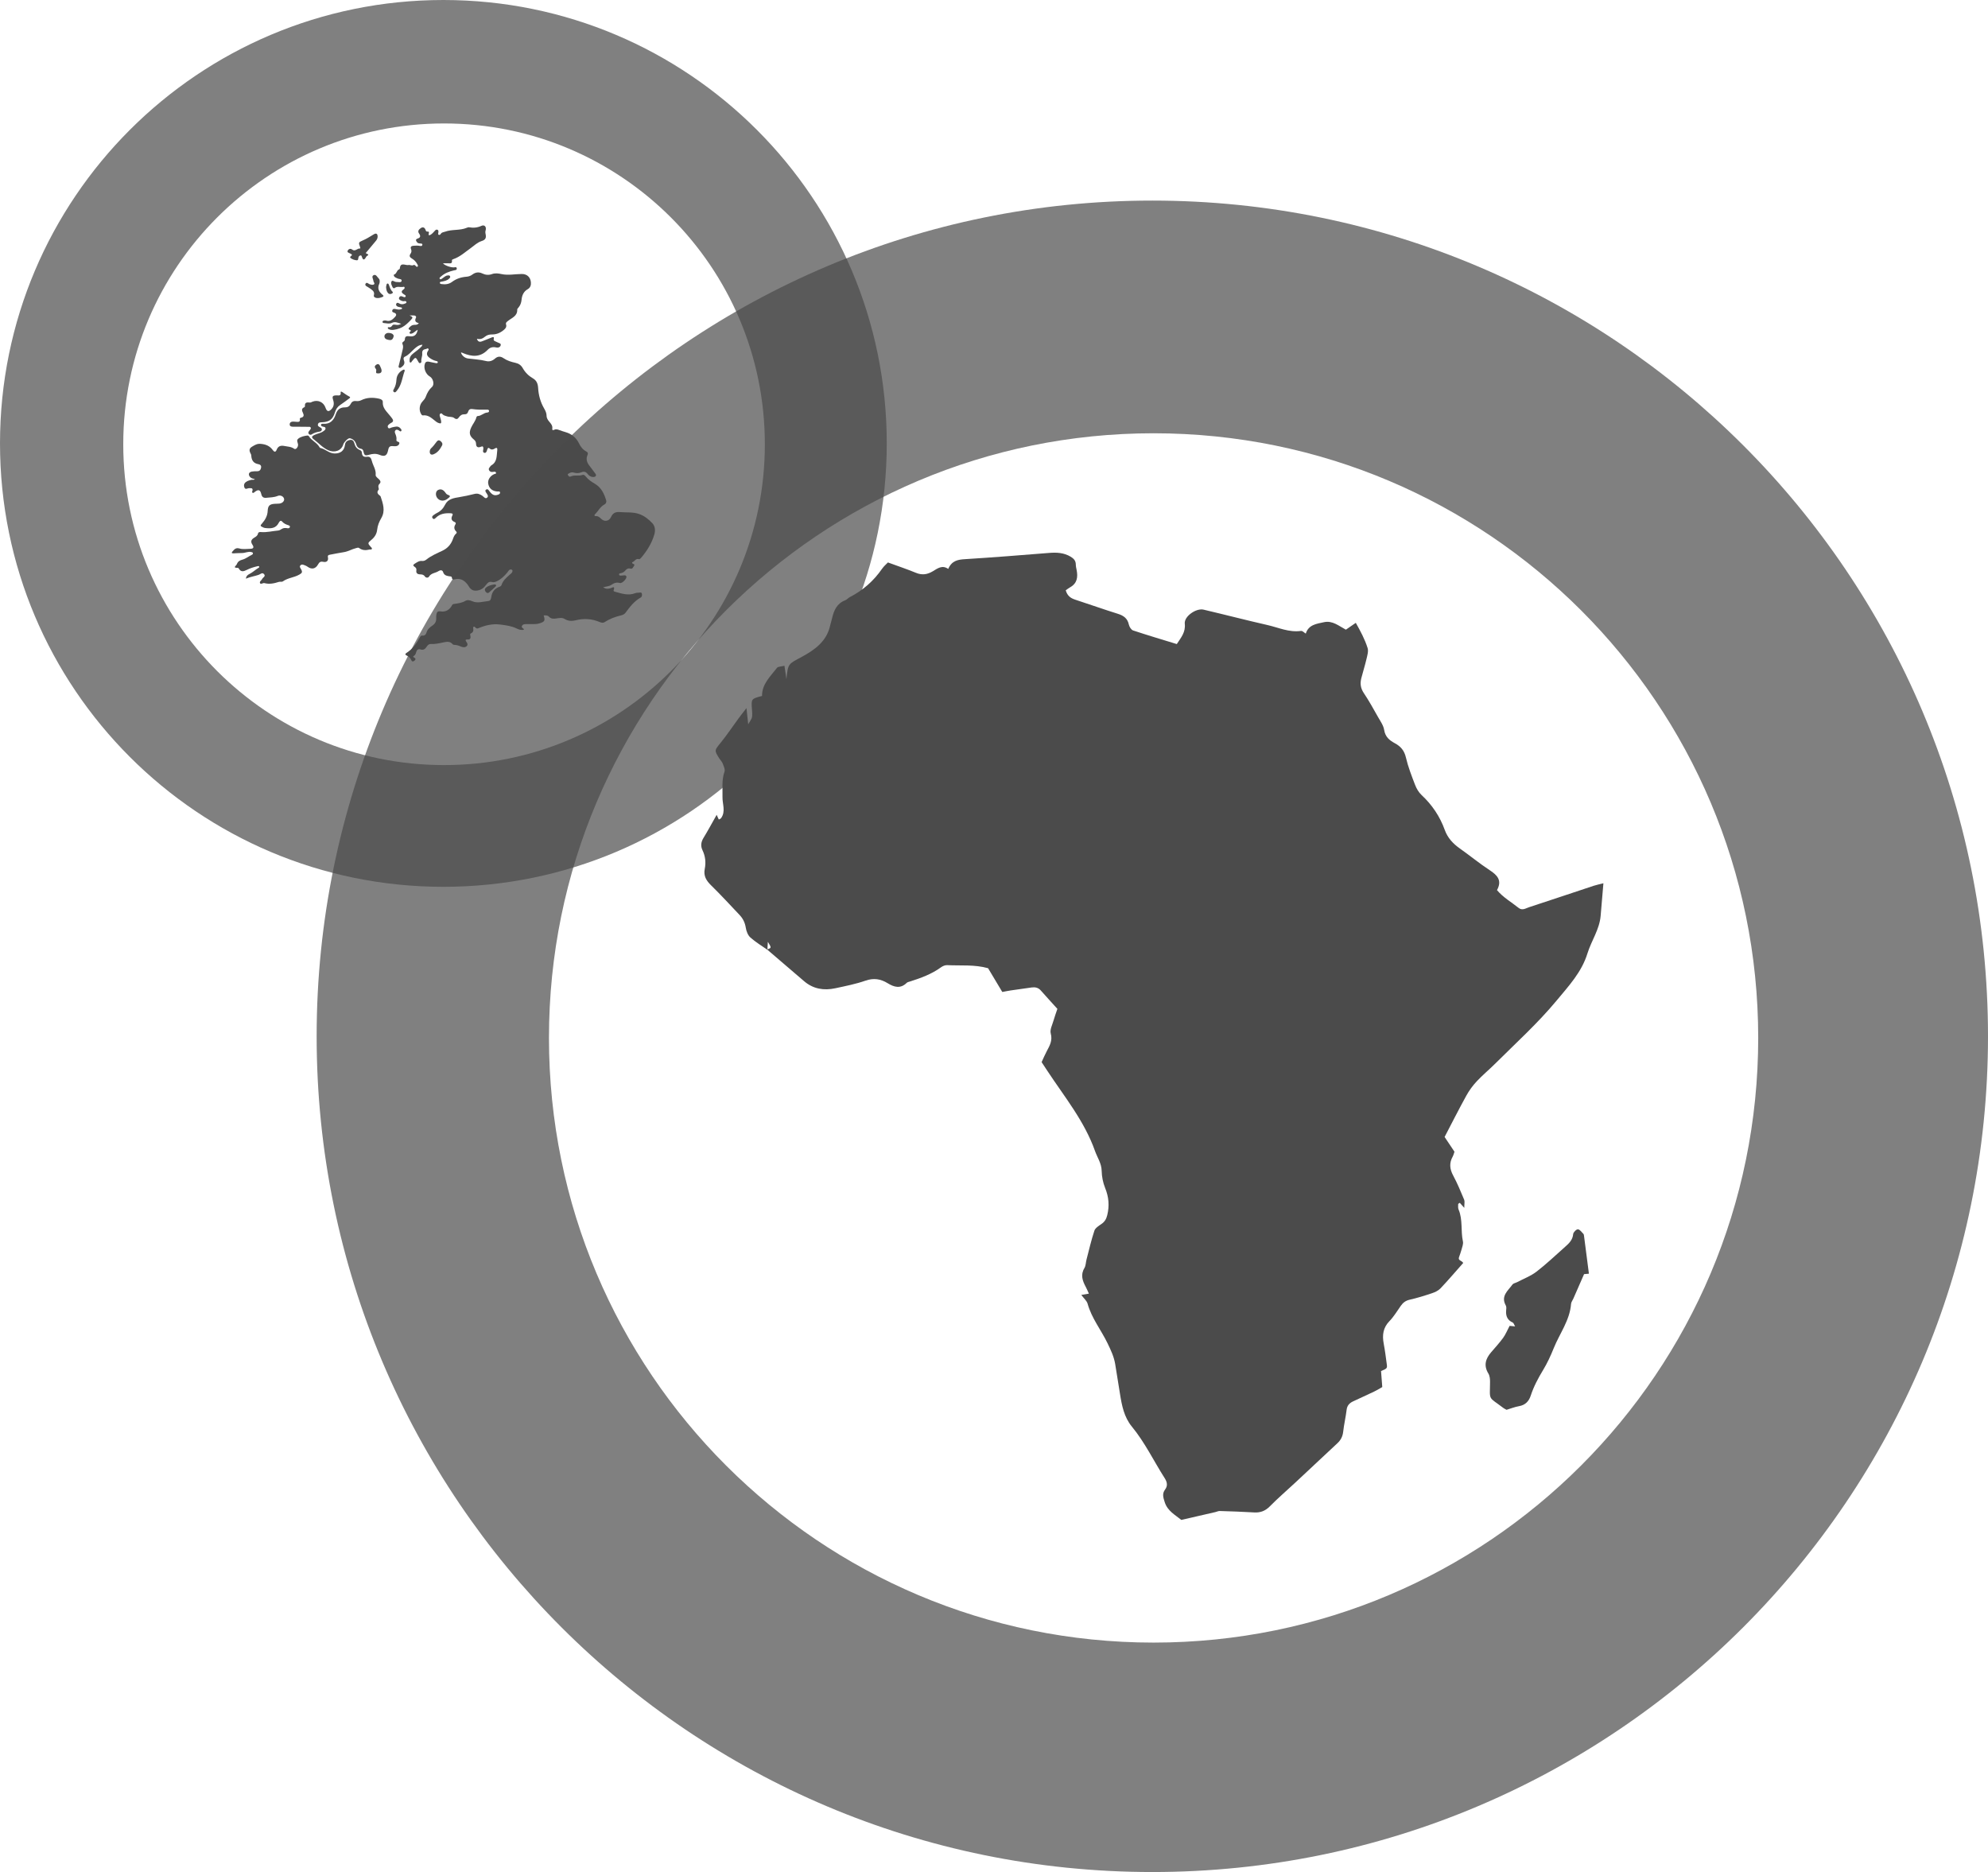<?xml version="1.0" encoding="utf-8"?>
<!-- Generator: Adobe Illustrator 17.1.0, SVG Export Plug-In . SVG Version: 6.00 Build 0)  -->
<!DOCTYPE svg PUBLIC "-//W3C//DTD SVG 1.1//EN" "http://www.w3.org/Graphics/SVG/1.1/DTD/svg11.dtd">
<svg version="1.1" id="Layer_1" xmlns="http://www.w3.org/2000/svg" xmlns:xlink="http://www.w3.org/1999/xlink" x="0px" y="0px"
	 viewBox="0 0 611.153 575.47" enable-background="new 0 0 611.153 575.47" xml:space="preserve">
<g>
	<path opacity="0.7" fill="#4B4B4B" d="M136.305,0C61.026,0,0,61.026,0,136.305s61.026,136.305,136.305,136.305
		S272.61,211.585,272.61,136.305S211.585,0,136.305,0z M136.511,235.19c-54.466,0-98.619-44.153-98.619-98.619
		s44.153-98.619,98.619-98.619s98.619,44.153,98.619,98.619S190.977,235.19,136.511,235.19z"/>
	<g>
		<path fill="#4B4B4B" d="M129.879,105.968c-1.123,0.055-1.828,0.677-2.518,1.29c-0.929,0.826-1.688,1.843-2.871,2.378
			c-0.553,0.25-0.465,0.759-0.286,1.233c0.336,0.894-0.095,1.493-0.772,1.99c-0.216,0.159-0.456,0.347-0.735,0.159
			c-0.289-0.196-0.15-0.458-0.083-0.726c0.409-1.625,0.817-3.251,1.186-4.885c0.118-0.52,0.198-1.075-0.047-1.592
			c-0.164-0.347-0.056-0.579,0.235-0.773c0.263-0.176,0.474-0.397,0.478-0.733c0.011-0.993,0.639-1.042,1.392-0.942
			c1.495,0.198,2.23-0.361,2.564-2.004c-0.703,0.344-1.151,1.003-1.882,1.185c-0.199,0.049-0.417,0.11-0.569-0.065
			c-0.177-0.202-0.038-0.374,0.122-0.515c0.21-0.184,0.356-0.391-0.01-0.525c-0.911-0.333-0.293-0.699-0.011-1
			c0.384-0.409,0.886-0.599,1.46-0.589c0.445,0.007,0.88-0.035,1.233-0.539c-1.021-0.178-1.373-0.676-0.89-1.654
			c0.174-0.353-0.133-0.65-0.533-0.68c-0.427-0.032-0.858-0.007-1.424-0.007c1.07,0.5,1.098,0.642,0.334,1.433
			c-0.774,0.802-1.555,1.584-2.548,2.144c-0.895,0.505-2.58,0.987-3.548,0.846c-0.259-0.038-0.514-0.149-0.749-0.268
			c-0.098-0.05-0.195-0.206-0.199-0.318c-0.008-0.227,0.195-0.264,0.361-0.231c0.48,0.097,0.766-0.15,1.007-0.511
			c0.228-0.342,0.549-0.293,0.903-0.25c1.031,0.125,1.033,0.109,1.855-0.291c-1.006-0.251-1.796-0.803-2.843-0.282
			c-0.759,0.378-1.663,0.132-2.502,0.053c-0.195-0.018-0.412-0.113-0.407-0.366c0.005-0.247,0.223-0.341,0.414-0.376
			c0.225-0.042,0.482-0.071,0.693-0.005c1.261,0.395,2.044-0.386,2.784-1.162c0.437-0.459,0.48-0.984-0.277-1.255
			c-0.355-0.127-0.767-0.237-0.596-0.75c0.173-0.517,0.624-0.457,1.023-0.374c0.566,0.118,1.121,0.263,1.69,0.028
			c0.155-0.064,0.353-0.119,0.28-0.331c-0.033-0.096-0.19-0.178-0.307-0.21c-0.355-0.097-0.747-0.107-1.07-0.263
			c-0.342-0.165-0.615-0.497-0.371-0.911c0.24-0.408,0.6-0.202,0.888-0.04c0.586,0.33,1.166,0.291,1.75,0.033
			c0.203-0.09,0.512-0.142,0.455-0.454c-0.052-0.283-0.333-0.346-0.564-0.296c-0.509,0.109-0.924-0.077-1.342-0.317
			c-0.342-0.197-0.506-0.457-0.309-0.833c0.182-0.348,0.476-0.461,0.852-0.319c0.095,0.036,0.188,0.077,0.283,0.111
			c0.282,0.102,0.64,0.299,0.816-0.037c0.192-0.368-0.236-0.521-0.466-0.663c-0.763-0.473-1.057-0.94-0.136-1.555
			c0.193-0.129,0.376-0.358,0.302-0.602c-0.099-0.329-0.394-0.16-0.608-0.137c-0.812,0.089-1.668-0.291-2.441,0.312
			c-0.286,0.224-0.573-0.042-0.703-0.358c-0.217-0.526-0.562-1.069-0.277-1.638c0.205-0.41,0.577-0.157,0.886-0.021
			c0.183,0.08,0.387,0.171,0.578,0.164c0.584-0.021,1.505,0.28,1.648-0.305c0.169-0.694-0.818-0.544-1.282-0.792
			c-0.325-0.174-0.698-0.255-0.944-0.562c-0.161-0.201-0.284-0.557-0.077-0.62c0.813-0.245,0.756-1.256,1.466-1.56
			c0.116-0.05,0.283-0.167,0.289-0.262c0.139-2.153,1.756-0.899,2.691-1.114c0.458-0.105,1.002,0.338,1.545,0
			c0.172-0.107,0.38,0.037,0.547,0.173c0.193,0.159,0.357,0.542,0.648,0.323c0.324-0.245,0.029-0.567-0.101-0.813
			c-0.389-0.733-0.967-1.301-1.681-1.717c-0.606-0.354-0.813-0.778-0.374-1.404c0.309-0.441,0.396-0.913,0.179-1.437
			c-0.308-0.741,0.13-0.999,0.763-1.047c0.673-0.051,1.35-0.08,2.02,0.059c0.334,0.069,0.665,0.025,0.697-0.364
			c0.03-0.365-0.317-0.377-0.589-0.385c-0.382-0.011-0.78-0.048-1.021-0.356c-0.319-0.409-0.653-0.904,0.161-1.168
			c0.932-0.302,0.937-0.833,0.436-1.532c-0.564-0.785-0.004-1.304,0.529-1.678c0.596-0.419,1.17-0.243,1.448,0.498
			c0.109,0.29,0.167,0.61,0.58,0.574c0.517-0.045,0.55,0.178,0.418,0.615c-0.171,0.566,0.152,0.593,0.54,0.37
			c0.504-0.29,0.875-0.738,1.264-1.161c0.226-0.246,0.451-0.553,0.85-0.39c0.413,0.168,0.32,0.536,0.296,0.874
			c-0.018,0.25-0.199,0.583,0.17,0.699c0.306,0.097,0.49-0.18,0.645-0.395c0.31-0.43,0.791-0.408,1.225-0.569
			c2.172-0.804,4.568-0.308,6.71-1.217c0.213-0.09,0.47-0.191,0.682-0.152c1.324,0.241,2.546,0.139,3.821-0.441
			c0.974-0.442,1.601,0.352,1.273,1.424c-0.092,0.301-0.113,0.583-0.041,0.892c0.305,1.315,0.112,1.946-1.169,2.357
			c-1.346,0.433-2.242,1.37-3.324,2.142c-1.735,1.238-3.344,2.737-5.43,3.439c-0.205,0.069-0.424,0.177-0.389,0.401
			c0.156,1.019-0.511,0.884-1.136,0.858c-0.532-0.022-1.066-0.004-1.606-0.004c0.392,0.594,2.217,1.283,3.294,1.267
			c0.338-0.005,0.841-0.266,0.931,0.276c0.097,0.586-0.497,0.562-0.848,0.642c-1.47,0.338-2.85,0.85-3.989,1.876
			c-0.211,0.189-0.606,0.403-0.379,0.72c0.24,0.335,0.552,0.003,0.791-0.145c0.54-0.333,0.977-0.857,1.669-0.897
			c0.263-0.015,0.567-0.067,0.706,0.25c0.132,0.303-0.066,0.513-0.26,0.707c-0.636,0.636-1.477,0.776-2.306,0.946
			c-0.226,0.046-0.545,0.027-0.578,0.309c-0.042,0.362,0.306,0.411,0.562,0.448c1.139,0.161,2.245,0.027,3.18-0.675
			c1.348-1.012,2.868-1.476,4.517-1.599c0.663-0.05,1.241-0.288,1.769-0.683c0.954-0.713,1.981-0.818,3.052-0.302
			c0.963,0.464,1.937,0.544,2.947,0.181c0.964-0.346,1.938-0.222,2.9-0.009c2.091,0.462,4.173-0.012,6.26-0.022
			c1.603-0.008,2.676,0.978,2.806,2.575c0.071,0.875-0.18,1.642-0.961,2.086c-1.286,0.731-1.778,1.9-1.911,3.267
			c-0.088,0.908-0.374,1.705-0.958,2.403c-0.15,0.18-0.381,0.398-0.372,0.589c0.1,2.013-1.631,2.542-2.82,3.488
			c-0.423,0.337-0.797,0.558-0.595,1.204c0.178,0.572-0.111,1.046-0.541,1.434c-1.067,0.964-2.295,1.55-3.753,1.537
			c-0.809-0.007-1.56,0.151-2.179,0.671c-0.707,0.594-1.467,0.936-2.509,0.654c0.283,0.928,0.847,1.05,1.516,0.809
			c0.984-0.354,1.94-0.786,2.918-1.156c0.4-0.152,0.944-0.423,0.733,0.463c-0.108,0.454,0.256,0.567,0.562,0.71
			c0.214,0.1,0.441,0.178,0.644,0.297c0.381,0.223,1.081,0.252,0.941,0.865c-0.151,0.659-0.829,0.83-1.401,0.689
			c-1.039-0.258-1.911,0.01-2.601,0.725c-2.302,2.387-4.907,2.144-7.646,0.984c-0.18-0.076-0.35-0.22-0.568-0.113
			c0.283,0.917,1.207,1.665,2.117,1.786c1.867,0.247,3.757,0.322,5.596,0.792c1.021,0.261,1.955-0.055,2.732-0.738
			c0.872-0.767,1.717-0.775,2.661-0.127c1.102,0.757,2.37,1.142,3.662,1.423c0.991,0.216,1.729,0.748,2.22,1.617
			c0.751,1.328,1.787,2.365,3.103,3.128c1.16,0.673,1.554,1.642,1.634,3.011c0.128,2.187,0.71,4.323,1.832,6.252
			c0.415,0.713,0.76,1.421,0.765,2.27c0.004,0.755,0.424,1.342,0.891,1.885c0.517,0.6,0.996,1.195,0.861,2.071
			c-0.073,0.474,0.215,0.541,0.555,0.354c0.543-0.299,1.035-0.136,1.554,0.056c0.633,0.234,1.274,0.454,1.923,0.637
			c1.937,0.546,3.336,1.717,4.212,3.527c0.496,1.026,1.173,1.899,2.209,2.433c0.475,0.245,0.614,0.559,0.386,1.07
			c-0.506,1.133-0.264,2.177,0.456,3.139c0.607,0.811,1.226,1.613,1.825,2.43c0.193,0.264,0.473,0.554,0.235,0.908
			c-0.21,0.312-0.579,0.317-0.921,0.297c-0.699-0.039-1.191-0.445-1.597-0.963c-0.51-0.651-1.125-0.809-1.882-0.489
			c-0.745,0.315-1.507,0.334-2.28,0.108c-0.514-0.151-1.013-0.097-1.462,0.188c-0.223,0.142-0.664,0.25-0.34,0.662
			c0.196,0.25,0.389,0.545,0.835,0.326c1.145-0.564,2.449-0.016,3.633-0.48c0.334-0.131,0.701,0.185,0.942,0.489
			c0.771,0.973,1.775,1.642,2.835,2.258c1.95,1.133,2.818,3.029,3.447,5.066c0.168,0.545-0.066,1.045-0.55,1.301
			c-1.288,0.681-1.868,2.024-2.863,2.974c-0.324,0.309-0.198,0.608,0.232,0.586c0.732-0.037,1.161,0.359,1.638,0.829
			c1,0.987,2.442,0.77,3.019-0.524c0.581-1.303,1.459-1.665,2.821-1.541c1.94,0.176,3.906-0.076,5.817,0.584
			c1.628,0.562,2.909,1.609,4.047,2.791c0.919,0.954,1.003,2.314,0.637,3.547c-0.789,2.659-2.227,4.984-4.016,7.093
			c-0.201,0.237-0.48,0.534-0.752,0.45c-0.934-0.29-1.223,0.684-1.895,0.891c-0.231,0.071-0.23,0.317-0.002,0.47
			c0.251,0.17,0.767,0.205,0.445,0.686c-0.266,0.398-0.481,1.041-1.1,0.874c-0.772-0.209-1.23,0.135-1.655,0.653
			c-0.365,0.445-0.849,0.649-1.392,0.759c-0.231,0.047-0.517,0.081-0.461,0.41c0.048,0.288,0.324,0.33,0.56,0.325
			c0.336-0.007,0.671-0.07,1.008-0.09c0.325-0.019,0.637,0.049,0.698,0.428c0.106,0.656-1.357,2.124-1.994,1.939
			c-0.977-0.284-1.815-0.03-2.58,0.519c-0.711,0.511-1.566,0.514-2.584,0.784c0.874,0.601,1.584,0.502,2.325,0.274
			c0.523-0.161,1.397-0.794,0.905,0.612c-0.127,0.363,0.249,0.447,0.489,0.512c2.016,0.545,4.021,1.249,6.139,0.417
			c0.335-0.132,0.728-0.147,1.096-0.154c0.34-0.007,0.816-0.211,0.946,0.304c0.11,0.436,0.039,0.963-0.37,1.191
			c-2.013,1.126-3.35,2.9-4.678,4.7c-0.327,0.443-0.848,0.67-1.384,0.795c-1.788,0.416-3.479,1.061-5.026,2.062
			c-0.303,0.196-0.634,0.219-0.975,0.148c-0.165-0.035-0.329-0.082-0.484-0.149c-2.412-1.036-4.88-1.203-7.427-0.564
			c-1.169,0.293-2.311,0.267-3.415-0.412c-0.749-0.461-1.647-0.291-2.481-0.157c-0.864,0.139-1.653,0.18-2.336-0.545
			c-0.415-0.44-1.024-0.418-1.618-0.375c0.518,1.633,0.335,1.929-1.362,2.462c-0.93,0.292-1.876,0.169-2.817,0.199
			c-0.371,0.012-0.743,0.002-1.115,0.005c-0.551,0.004-1.136,0.014-1.397,0.6c-0.252,0.565,0.543,0.602,0.641,1.108
			c-0.834,0.245-1.6-0.039-2.291-0.375c-1.582-0.769-3.25-0.966-4.973-1.194c-2.43-0.321-4.606,0.234-6.774,1.133
			c-0.377,0.156-0.645,0.058-0.898-0.223c-0.132-0.146-0.278-0.333-0.509-0.234c-0.24,0.103-0.192,0.335-0.158,0.531
			c0.119,0.67-0.029,1.2-0.704,1.504c-0.319,0.144-0.242,0.395-0.179,0.688c0.159,0.741,0.015,1.291-0.944,1.191
			c-0.512-0.053-0.639,0.222-0.354,0.606c0.349,0.47,0.649,0.972,0.17,1.445c-0.51,0.503-1.26,0.345-1.796,0.112
			c-0.635-0.276-1.244-0.476-1.927-0.508c-0.197-0.009-0.469-0.037-0.573-0.165c-0.808-1-1.774-0.824-2.873-0.592
			c-1.276,0.269-2.566,0.569-3.904,0.497c-0.588-0.032-0.973,0.421-1.273,0.891c-0.448,0.7-1.013,1.057-1.876,0.771
			c-0.637-0.211-1.078,0.101-1.26,0.687c-0.161,0.516-0.231,1.004-0.787,1.325c-0.392,0.226-0.003,0.428,0.219,0.56
			c0.503,0.299,0.303,0.616-0.004,0.886c-0.318,0.28-0.725,0.369-0.931-0.084c-0.327-0.715-0.792-1.225-1.528-1.527
			c-0.442-0.181-0.424-0.511-0.035-0.752c1.907-1.182,3.133-2.944,4.185-4.858c0.153-0.278,0.351-0.535,0.7-0.495
			c0.814,0.092,1.14-0.376,1.354-1.058c0.29-0.925,1.014-1.507,1.771-2.022c0.832-0.566,1.239-1.291,1.158-2.309
			c-0.032-0.398,0.027-0.81,0.093-1.208c0.112-0.678,0.466-0.967,1.212-0.837c1.552,0.271,2.865-0.471,3.598-1.95
			c0.164-0.331,0.482-0.327,0.778-0.369c1.135-0.161,2.257-0.3,3.287-0.916c0.639-0.382,1.429-0.196,2.067,0.089
			c1.681,0.751,3.324,0.12,4.976-0.033c0.702-0.065,0.856-0.688,0.938-1.278c0.215-1.549,1.039-2.606,2.521-3.121
			c0.317-0.11,0.548-0.284,0.644-0.588c0.42-1.329,1.443-2.171,2.423-3.054c0.415-0.373,0.976-0.676,0.911-1.358
			c-0.011-0.114-0.222-0.282-0.357-0.3c-0.684-0.091-0.89,0.515-1.217,0.913c-0.889,1.081-1.872,2.038-3.146,2.663
			c-0.526,0.258-1.023,0.443-1.641,0.265c-0.823-0.237-1.338,0.31-1.765,0.903c-0.661,0.919-1.497,1.542-2.638,1.718
			c-1.195,0.185-2.015-0.183-2.633-1.233c-0.328-0.558-0.717-1.043-1.211-1.476c-0.914-0.799-1.925-0.996-3.086-0.761
			c-0.389,0.079-0.867,0.238-0.937-0.513c-0.04-0.431-0.606-0.358-0.946-0.419c-0.806-0.144-1.463-0.363-1.747-1.281
			c-0.22-0.71-0.942-0.596-1.361-0.31c-0.952,0.652-2.301,0.572-2.991,1.746c-0.229,0.39-0.938,0.385-1.243-0.073
			c-0.388-0.581-0.904-0.631-1.488-0.648c-0.823-0.024-1.284-0.392-1.133-1.275c0.09-0.526-0.194-0.822-0.583-1.077
			c-0.489-0.32-0.444-0.6,0.037-0.899c0.715-0.445,1.38-0.977,2.312-0.873c0.486,0.054,0.949-0.135,1.322-0.434
			c1.47-1.176,3.196-1.894,4.869-2.686c1.561-0.739,2.623-1.865,3.22-3.461c0.248-0.663,0.447-1.349,1.037-1.823
			c0.259-0.208,0.243-0.445-0.003-0.688c-0.644-0.635-0.69-1.366-0.232-2.11c0.249-0.404,0.151-0.617-0.243-0.778
			c-0.965-0.395-1.141-1.068-0.685-1.958c0.311-0.605-0.051-0.693-0.532-0.719c-1.668-0.088-3.239,0.117-4.509,1.364
			c-0.275,0.27-0.64,0.654-1.016,0.164c-0.333-0.434-0.008-0.754,0.343-1.001c0.304-0.214,0.609-0.435,0.941-0.596
			c1.166-0.565,1.984-1.402,2.57-2.594c0.866-1.763,2.708-2.033,4.374-2.303c1.559-0.253,3.094-0.591,4.614-0.974
			c0.986-0.248,1.687,0.044,2.442,0.561c0.44,0.301,0.91,1.039,1.456,0.594c0.609-0.497-0.013-1.09-0.303-1.594
			c-0.175-0.304-0.392-0.623-0.003-0.883c0.477-0.318,0.73,0.058,0.976,0.398c0.844,1.17,1.521,1.512,2.502,1.217
			c0.38-0.114,0.876-0.261,0.819-0.751c-0.053-0.461-0.541-0.277-0.848-0.299c-1.572-0.115-2.56-0.968-2.793-2.439
			c-0.184-1.155,0.613-2.385,1.894-2.922c0.223-0.093,0.633-0.026,0.491-0.452c-0.106-0.317-0.441-0.277-0.705-0.24
			c-0.445,0.063-0.895,0.136-1.234-0.234c-0.3-0.327-0.394-0.704-0.054-1.086c0.201-0.226,0.35-0.533,0.597-0.677
			c1.811-1.057,1.567-2.907,1.793-4.571c0.09-0.667-0.081-1.028-0.817-0.553c-0.49,0.316-1.005,0.408-1.493-0.025
			c-0.466-0.414-0.633-0.106-0.764,0.308c-0.061,0.193-0.115,0.39-0.199,0.572c-0.136,0.295-0.347,0.53-0.705,0.438
			c-0.362-0.093-0.429-0.388-0.38-0.723c0.034-0.233,0.104-0.469,0.091-0.7c-0.025-0.436-0.156-0.715-0.704-0.473
			c-0.95,0.419-1.535,0.114-1.545-0.871c-0.007-0.628-0.269-0.993-0.709-1.356c-1.309-1.08-1.503-2.046-0.835-3.573
			c0.486-1.114,1.348-2.032,1.651-3.239c0.05-0.199,0.221-0.379,0.432-0.385c1.092-0.03,1.828-1.01,2.909-1.073
			c0.273-0.016,0.575-0.155,0.551-0.483c-0.03-0.41-0.393-0.406-0.699-0.399c-1.486,0.032-2.971,0.036-4.447-0.187
			c-0.665-0.1-1.104,0.168-1.296,0.835c-0.148,0.515-0.506,0.801-1.049,0.775c-0.79-0.038-1.354,0.301-1.782,0.946
			c-0.391,0.589-0.834,0.673-1.437,0.203c-0.632-0.493-1.485-0.26-2.214-0.513c-0.479-0.166-0.979-0.233-1.356-0.617
			c-0.185-0.188-0.379-0.444-0.686-0.23c-0.258,0.18-0.249,0.474-0.183,0.74c0.12,0.49,0.317,0.964,0.4,1.459
			c0.138,0.822-0.081,0.97-0.875,0.654c-0.446-0.178-0.794-0.489-1.165-0.786c-1.017-0.814-2.026-1.692-3.482-1.523
			c-0.222,0.026-0.382-0.076-0.511-0.258c-0.827-1.16-0.705-2.941,0.294-3.991c0.424-0.445,0.824-0.914,1.032-1.49
			c0.42-1.161,0.988-2.183,1.933-3.034c0.796-0.718,0.336-2.591-0.671-3.162c-1.311-0.744-2.031-2.642-1.513-4.011
			c0.227-0.601,0.717-0.655,1.255-0.55c0.662,0.13,1.316,0.299,1.981,0.409c0.242,0.04,0.626,0.14,0.7-0.2
			c0.075-0.348-0.303-0.386-0.553-0.446c-0.737-0.177-1.387-0.522-1.99-0.968c-0.754-0.559-1.042-1.215-0.488-2.09
			c0.131-0.207,0.371-0.474,0.104-0.726c-0.219-0.206-0.433,0.066-0.654,0.1c-0.839,0.129-1.292,0.446-1.199,1.464
			c0.071,0.772-0.385,1.557-0.262,2.39c0.036,0.243-0.143,0.46-0.413,0.5c-0.294,0.044-0.393-0.194-0.508-0.406
			c-0.843-1.557-0.865-1.556-1.989-0.161c-0.136,0.169-0.212,0.496-0.519,0.363c-0.26-0.113-0.18-0.406-0.193-0.633
			c-0.056-0.985,0.474-1.66,1.205-2.213c0.89-0.673,1.788-1.335,2.547-2.16C129.734,106.318,129.769,106.186,129.879,105.968z"/>
		<path fill="#4B4B4B" d="M78.373,147.32c-0.552-0.19-1.102-0.236-1.481-0.668c-0.666-0.757-0.446-1.514,0.547-1.693
			c0.528-0.095,1.076-0.105,1.615-0.099c0.768,0.009,1.088-0.434,1.208-1.103c0.129-0.718-0.337-0.98-0.913-1.087
			c-1.387-0.256-1.989-1.15-2.092-2.478c-0.013-0.168-0.006-0.356-0.08-0.497c-0.468-0.887-0.863-1.706,0.336-2.405
			c0.814-0.474,1.492-0.932,2.58-0.849c1.612,0.123,2.849,0.635,3.79,1.94c0.394,0.546,0.834,0.719,1.156-0.106
			c0.425-1.087,1.181-1.413,2.342-1.186c1.055,0.206,2.128,0.199,3.071,0.874c0.507,0.363,1.303-0.58,1.162-1.412
			c-0.099-0.582-0.54-1.207,0.068-1.692c0.81-0.646,1.82-0.849,2.827-0.983c0.138-0.018,0.368,0.086,0.438,0.203
			c0.812,1.369,2.44,1.939,3.233,3.323c0.066,0.115,0.161,0.275,0.266,0.295c1.582,0.311,2.718,1.708,4.459,1.706
			c1.812-0.002,2.937-0.87,3.158-2.709c0.112-0.931,0.776-1.34,1.577-1.468c0.787-0.126,1.155,0.465,1.323,1.127
			c0.233,0.916,0.72,1.588,1.607,1.948c0.406,0.165,0.664,0.419,0.685,0.899c0.039,0.918,0.515,1.351,1.455,1.217
			c1.016-0.145,1.374,0.34,1.616,1.317c0.352,1.426,1.332,2.656,1.158,4.281c-0.055,0.512,0.686,0.956,1.102,1.397
			c0.401,0.425,0.562,0.848,0.082,1.316c-0.353,0.344-0.417,0.746-0.294,1.21c0.05,0.189,0.129,0.477,0.038,0.582
			c-0.781,0.895-0.194,1.417,0.477,1.934c0.052,0.04,0.103,0.099,0.123,0.159c0.723,2.188,1.509,4.409,0.219,6.623
			c-0.662,1.136-1.142,2.293-1.281,3.587c-0.142,1.326-0.796,2.336-1.809,3.163c-1.139,0.93-1.138,1.071-0.155,2.128
			c0.178,0.191,0.466,0.372,0.306,0.676c-0.133,0.253-0.434,0.077-0.649,0.13c-1.147,0.286-2.243,0.314-3.245-0.462
			c-0.254-0.196-0.561-0.058-0.868,0.015c-1.317,0.317-2.484,1.063-3.846,1.266c-1.433,0.213-2.85,0.53-4.277,0.786
			c-0.475,0.086-0.72,0.247-0.596,0.81c0.216,0.981-0.353,1.606-1.397,1.383c-0.871-0.186-1.244,0.075-1.654,0.815
			c-0.764,1.379-1.961,1.578-3.206,0.688c-0.191-0.136-0.398-0.265-0.617-0.345c-0.498-0.181-1.065-0.542-1.527-0.131
			c-0.508,0.452,0.011,0.947,0.216,1.362c0.408,0.823,0.196,1.073-0.646,1.55c-1.595,0.902-3.49,0.974-4.988,2.042
			c-0.378,0.269-0.881,0.056-1.282,0.187c-1.456,0.476-2.907,0.766-4.438,0.369c-0.44-0.114-1.071,0.475-1.319,0.041
			c-0.297-0.519,0.448-0.878,0.667-1.345c0.221-0.472,1.106-0.765,0.579-1.421c-0.56-0.697-1.118-0.014-1.698,0.184
			c-1.233,0.421-2.54,0.59-3.898,1.171c0.086-0.881,0.618-1.207,1.117-1.459c0.977-0.493,1.757-1.257,2.676-1.824
			c0.159-0.098,0.425-0.194,0.273-0.449c-0.12-0.203-0.358-0.132-0.556-0.086c-1.154,0.273-2.281,0.628-3.339,1.17
			c-0.903,0.463-1.73,0.635-2.346-0.434c-0.063-0.109-0.199-0.254-0.297-0.251c-1.812,0.057-0.482-0.657-0.308-1.144
			c0.296-0.831,0.907-1.156,1.709-1.372c1.051-0.283,1.902-1.012,2.878-1.475c0.184-0.087,0.361-0.223,0.349-0.454
			c-0.016-0.303-0.268-0.35-0.503-0.405c-0.999-0.238-1.912,0.324-2.895,0.302c-0.875-0.019-1.752,0.086-2.629,0.104
			c-0.497,0.01-0.629-0.198-0.256-0.596c0.585-0.625,1.001-1.24,2.175-0.895c1.029,0.302,2.251,0.116,3.381,0.083
			c0.93-0.027,1.073-0.487,0.58-1.231c-0.61-0.921-0.47-1.574,0.533-2.175c0.532-0.319,1.032-0.595,1.175-1.289
			c0.091-0.442,0.542-0.482,0.916-0.447c1.775,0.163,3.49-0.314,5.235-0.462c0.42-0.036,0.768-0.241,1.107-0.468
			c0.545-0.365,1.14-0.36,1.757-0.254c0.312,0.054,0.653,0.038,0.77-0.313c0.135-0.406-0.223-0.525-0.503-0.618
			c-0.711-0.235-1.355-0.51-1.877-1.119c-0.439-0.512-0.833-0.004-1.015,0.362c-0.908,1.829-2.506,1.82-4.18,1.632
			c-0.23-0.026-0.464-0.105-0.675-0.203c-0.968-0.45-0.884-0.536-0.213-1.3c0.906-1.033,1.579-2.274,1.645-3.691
			c0.073-1.568,0.511-2.119,2.08-2.247c0.504-0.041,1.016-0.009,1.517-0.069c0.952-0.114,1.609-0.813,1.444-1.486
			c-0.184-0.751-1.111-1.221-1.969-0.867c-1.128,0.465-2.312,0.444-3.48,0.571c-0.802,0.087-1.342-0.192-1.54-1.08
			c-0.312-1.405-0.894-1.591-2.02-0.724c-0.21,0.161-0.399,0.434-0.695,0.239c-0.273-0.18-0.039-0.414,0-0.632
			c0.166-0.928-0.521-0.744-1.031-0.76c-0.528-0.017-1.212,0.642-1.504-0.347c-0.278-0.941,0.253-1.478,1.009-1.846
			c0.358-0.174,0.762-0.258,1.15-0.365C77.592,147.417,77.98,147.613,78.373,147.32z"/>
		<path fill="#4B4B4B" d="M120.982,137.159c-1.117-0.123-1.438,0.119-1.662,1.227c-0.345,1.702-1.038,2.095-2.662,1.43
			c-1.068-0.437-2.102-0.334-3.167-0.03c-1.279,0.365-1.493,0.237-1.77-1.065c-0.101-0.473-0.377-0.717-0.803-0.79
			c-0.808-0.139-1.222-0.653-1.43-1.392c-0.018-0.065-0.032-0.132-0.057-0.194c-0.347-0.886-0.993-1.457-1.917-1.625
			c-0.495-0.09-1.788,1.203-1.972,1.86c-0.562,2.004-2.732,2.687-4.622,1.832c-1.774-0.802-2.966-2.226-4.439-3.339
			c-0.779-0.588-0.715-0.93,0.171-1.366c0.878-0.431,1.896-0.526,2.705-1.116c0.322-0.235,0.742-0.461,0.709-0.919
			c-0.036-0.491-0.528-0.425-0.864-0.538c-0.261-0.088-0.557-0.209-0.526-0.529c0.034-0.357,0.379-0.356,0.638-0.336
			c2.173,0.166,3.304-1.054,3.916-2.943c0.451-1.392,1.345-2.131,2.845-2.097c0.777,0.018,1.377-0.34,1.72-1.041
			c0.342-0.699,0.869-0.993,1.636-0.904c0.547,0.064,1.112-0.004,1.585-0.241c1.782-0.89,3.614-0.914,5.507-0.488
			c0.622,0.14,1.194,0.414,1.156,1.065c-0.091,1.57,0.859,2.569,1.755,3.627c0.393,0.463,0.784,0.93,1.145,1.418
			c0.393,0.532,0.363,1.002-0.297,1.313c-0.091,0.043-0.184,0.089-0.265,0.148c-0.436,0.321-1.028,0.685-0.753,1.269
			c0.279,0.593,0.835,0.066,1.253-0.014c0.885-0.167,1.784-0.589,2.552,0.26c0.22,0.243,0.536,0.545,0.26,0.875
			c-0.239,0.286-0.468-0.073-0.689-0.187c-0.332-0.171-0.675-0.396-1.027-0.09c-0.336,0.291-0.262,0.677-0.113,1.03
			c0.265,0.63,0.473,1.264,0.373,1.963c-0.031,0.22,0.068,0.403,0.281,0.485c0.313,0.12,0.724,0.184,0.6,0.649
			c-0.124,0.466-0.511,0.707-0.969,0.784C121.523,137.195,121.25,137.159,120.982,137.159z"/>
		<path fill="#4B4B4B" d="M92.384,131.178c-0.81,0-1.621,0.017-2.431-0.006c-0.468-0.013-0.914-0.166-0.893-0.741
			c0.021-0.576,0.444-0.808,0.966-0.833c0.334-0.016,0.672,0.057,1.009,0.064c0.596,0.013,1.325,0.191,1.137-0.858
			c-0.045-0.253,0.174-0.351,0.375-0.398c0.98-0.23,0.897-0.852,0.559-1.542c-0.333-0.68-0.474-1.283,0.41-1.66
			c0.107-0.045,0.246-0.21,0.236-0.304c-0.14-1.233,0.587-1.262,1.498-1.157c0.27,0.031,0.569-0.178,0.853-0.283
			c1.71-0.627,3.386,0.172,3.975,1.896c0.413,1.209,1.006,1.327,1.879,0.352c0.728-0.812,0.78-1.744,0.456-2.749
			c-0.363-1.128-0.155-1.385,1.023-1.423c0.612-0.02,1.465,0.298,1.283-0.931c-0.053-0.357,0.336-0.202,0.522-0.077
			c0.699,0.469,1.372,0.968,2.129,1.36c0.559,0.289,0.063,0.543-0.177,0.721c-0.867,0.644-1.732,1.293-2.63,1.892
			c-0.833,0.556-1.309,1.316-1.595,2.26c-0.65,2.148-1.733,2.96-3.967,3.043c-0.513,0.019-1.089-0.008-1.258,0.602
			c-0.167,0.601,0.386,0.783,0.781,1.024c0.241,0.147,0.468,0.321,0.421,0.631c-0.05,0.332-0.291,0.546-0.613,0.598
			c-0.906,0.145-1.773,0.369-2.552,0.896c-0.256,0.173-0.595,0.117-0.832-0.143c-0.253-0.277-0.168-0.56,0.016-0.83
			c0.095-0.139,0.214-0.261,0.309-0.401c0.148-0.218,0.386-0.429,0.256-0.723c-0.135-0.306-0.451-0.252-0.713-0.255
			c-0.81-0.009-1.621-0.003-2.431-0.003C92.384,131.191,92.384,131.184,92.384,131.178z"/>
		<path fill="#4B4B4B" d="M116.091,72.694c0.004,0.496-0.18,0.921-0.493,1.296c-0.949,1.139-1.902,2.275-2.846,3.419
			c-0.129,0.156-0.474,0.387-0.086,0.542c1.171,0.468,0.159,0.544-0.058,0.946c-0.763,1.417-1.101,0.923-1.451-0.193
			c-0.057-0.183-0.249-0.213-0.428-0.163c-0.288,0.08-0.433,0.29-0.526,0.564c-0.119,0.35,0.018,0.96-0.567,0.908
			c-0.663-0.059-1.321-0.285-1.871-0.697c-0.189-0.141-0.136-0.394,0.051-0.524c0.798-0.558,0.134-0.691-0.253-0.905
			c-0.361-0.2-0.975-0.289-0.636-0.895c0.282-0.505,0.864-0.651,1.315-0.289c0.94,0.754,1.575-0.405,2.411-0.314
			c0.213,0.023,0.081-0.386-0.005-0.604c-0.459-1.157-0.395-1.339,0.741-1.811c1.254-0.521,2.386-1.256,3.542-1.953
			C115.655,71.586,116.073,71.848,116.091,72.694z"/>
		<path fill="#4B4B4B" d="M116.718,86.67c-0.029,0.165-0.021,0.349-0.092,0.494c-0.725,1.486-0.124,2.576,1.034,3.499
			c0.382,0.304,0.242,0.504-0.121,0.643c-0.569,0.218-1.156,0.392-1.772,0.299c-0.469-0.071-0.966-0.348-0.831-0.831
			c0.338-1.204-0.55-1.602-1.239-2.138c-0.343-0.267-0.756-0.441-1.114-0.692c-0.277-0.194-0.384-0.484-0.169-0.79
			c0.195-0.277,0.455-0.231,0.713-0.073c0.172,0.106,0.336,0.243,0.524,0.299c0.451,0.135,0.997,0.309,1.353-0.001
			c0.321-0.279-0.198-0.651-0.213-1.002c-0.026-0.62-0.724-1.442,0.104-1.806c0.718-0.316,1.077,0.614,1.543,1.054
			C116.724,85.896,116.743,86.287,116.718,86.67z"/>
		<path fill="#4B4B4B" d="M135.968,153.898c-0.69-0.049-1.294-0.364-1.686-1.027c-0.447-0.756-0.323-1.833,0.304-2.193
			c0.79-0.453,1.496-0.219,2.077,0.43c0.313,0.349,0.523,0.84,0.988,0.986c1.175,0.369,0.502,0.76,0.038,1.141
			C137.211,153.627,136.674,153.898,135.968,153.898z"/>
		<path fill="#4B4B4B" d="M124.415,113.978c-0.773,2.034-0.889,4.326-2.377,6.076c-0.247,0.29-0.509,0.775-0.973,0.426
			c-0.385-0.289-0.091-0.692,0.08-1.004c0.465-0.847,0.667-1.746,0.725-2.71c0.081-1.342,0.754-2.364,1.93-3.019
			C124.249,113.497,124.422,113.592,124.415,113.978z"/>
		<path fill="#4B4B4B" d="M132.109,138.803c0.032-0.38,0.136-0.736,0.424-1.002c0.6-0.552,1.086-1.196,1.568-1.849
			c0.282-0.382,0.637-0.811,1.17-0.469c0.501,0.321,0.932,0.855,0.625,1.451c-0.589,1.146-1.345,2.205-2.608,2.71
			C132.537,139.945,132.092,139.594,132.109,138.803z"/>
		<path fill="#4B4B4B" d="M152.069,179.633c0.088,0.032,0.287,0.045,0.376,0.15c0.158,0.187,0.016,0.403-0.12,0.532
			c-0.654,0.621-1.308,1.245-2.002,1.819c-0.393,0.325-0.768,0.102-1.034-0.249c-0.37-0.489-0.278-0.966,0.188-1.319
			C150.216,180.007,151.094,179.786,152.069,179.633z"/>
		<path fill="#4B4B4B" d="M121.05,103.244c-0.159,0.742-0.459,1.381-1.229,1.295c-0.662-0.074-1.567-0.244-1.637-1.055
			c-0.057-0.658,0.568-1.175,1.29-1.143C120.118,102.371,120.815,102.504,121.05,103.244z"/>
		<path fill="#4B4B4B" d="M115.639,114.035c0.122-0.335-0.054-0.58-0.235-0.831c-0.39-0.541-0.073-0.889,0.367-1.147
			c0.49-0.288,0.832-0.065,1.048,0.408c0.125,0.276,0.247,0.554,0.355,0.837c0.397,1.037-0.062,1.607-1.176,1.465
			C115.614,114.718,115.614,114.718,115.639,114.035z"/>
		<path fill="#4B4B4B" d="M118.685,88.241c0.034-0.186,0.073-0.418,0.121-0.649c0.042-0.203,0.11-0.43,0.347-0.437
			c0.226-0.007,0.332,0.205,0.403,0.397c0.281,0.755,0.486,1.539,1.115,2.124c0.203,0.189,0.079,0.441-0.185,0.565
			c-0.435,0.205-0.869,0.233-1.206-0.154C118.838,89.579,118.749,88.935,118.685,88.241z"/>
	</g>
</g>
<g>
	<path opacity="0.7" fill="#4B4B4B" d="M354.248,61.661c-141.884,0-256.905,115.02-256.905,256.905S212.364,575.47,354.248,575.47
		s256.905-115.02,256.905-256.905S496.133,61.661,354.248,61.661z M354.637,504.94c-102.656,0-185.875-83.219-185.875-185.875
		S251.981,133.19,354.637,133.19s185.875,83.219,185.875,185.875S457.293,504.94,354.637,504.94z"/>
	<g>
		<path fill="#4B4B4B" d="M235.908,291.963c-1.761-1.241-3.641-2.351-5.233-3.78c-0.767-0.689-1.239-1.941-1.407-3.007
			c-0.246-1.555-0.871-2.817-1.913-3.916c-2.886-3.042-5.718-6.14-8.714-9.069c-1.501-1.467-2.424-2.914-1.984-5.1
			c0.39-1.939,0.191-3.878-0.682-5.695c-0.656-1.366-0.466-2.589,0.326-3.876c1.309-2.129,2.486-4.34,4.014-7.038
			c0.328,0.716,0.505,1.101,0.663,1.447c0.324-0.187,0.56-0.248,0.672-0.4c1.531-2.069,0.404-4.356,0.459-6.534
			c0.066-2.608-0.289-5.207,0.618-7.781c0.244-0.693-0.263-1.701-0.559-2.515c-0.189-0.519-0.641-0.937-0.949-1.417
			c-1.698-2.651-1.601-2.577,0.35-4.987c1.924-2.377,3.623-4.934,5.436-7.401c0.716-0.974,1.472-1.918,2.475-3.22
			c0.187,1.742,0.317,2.952,0.535,4.98c0.653-1.184,1.079-1.656,1.164-2.183c0.126-0.775,0.047-1.593-0.012-2.388
			c-0.241-3.26-0.25-3.26,3.101-4.146c-0.046-3.642,2.557-5.996,4.583-8.625c0.355-0.461,1.376-0.409,2.309-0.651
			c0.214,1.461,0.383,2.621,0.604,4.128c0.466-4.908,0.61-4.641,4.736-6.875c3.897-2.11,7.609-4.714,8.687-9.545
			c0.174-0.777,0.425-1.537,0.607-2.312c0.57-2.417,1.475-4.563,4.051-5.531c0.515-0.194,0.898-0.714,1.4-0.971
			c4.047-2.069,7.333-4.981,9.923-8.717c0.565-0.815,1.36-1.471,1.801-1.938c3.106,1.138,5.899,2.067,8.613,3.187
			c1.876,0.775,3.487,0.533,5.178-0.473c1.437-0.855,2.875-2.037,4.744-0.724c1.085-2.523,2.92-2.864,5.127-2.999
			c8.637-0.53,17.265-1.233,25.892-1.919c2.321-0.184,4.525-0.087,6.605,1.154c0.977,0.583,1.582,1.236,1.597,2.407
			c0.007,0.565,0.14,1.132,0.252,1.691c0.436,2.182,0.173,4.087-1.984,5.305c-0.497,0.281-0.946,0.645-1.366,0.936
			c0.548,1.839,1.629,2.461,2.993,2.903c4.342,1.408,8.642,2.953,13,4.309c1.789,0.557,2.999,1.397,3.417,3.333
			c0.146,0.678,0.717,1.599,1.3,1.793c4.409,1.469,8.869,2.785,13.434,4.187c1.326-2.047,2.745-3.626,2.454-6.265
			c-0.247-2.237,3.498-4.851,5.786-4.313c6.552,1.539,13.067,3.237,19.629,4.729c3.399,0.773,6.672,2.335,10.325,1.809
			c0.435-0.063,0.964,0.53,1.458,0.824c0.857-2.762,3.321-3.008,5.59-3.507c2.622-0.577,4.541,1.136,6.74,2.3
			c0.923-0.637,1.835-1.267,3.045-2.103c1.457,2.588,2.792,5.07,3.63,7.742c0.309,0.986-0.079,2.248-0.333,3.342
			c-0.465,1.999-1.094,3.96-1.602,5.95c-0.411,1.611-0.232,3.067,0.763,4.545c1.591,2.364,2.967,4.876,4.372,7.361
			c0.728,1.287,1.678,2.595,1.895,3.991c0.33,2.125,1.639,3.2,3.265,4.071c1.815,0.972,2.917,2.249,3.414,4.369
			c0.673,2.873,1.753,5.662,2.818,8.425c0.438,1.137,1.11,2.31,1.99,3.128c3.248,3.022,5.637,6.577,7.137,10.727
			c0.893,2.47,2.542,4.241,4.654,5.727c3.081,2.168,5.994,4.585,9.143,6.645c2.373,1.553,3.904,3.162,2.26,6.143
			c1.93,2.29,4.448,3.69,6.647,5.463c1.133,0.913,2.215,0.114,3.237-0.219c6.619-2.157,13.214-4.387,19.824-6.574
			c0.838-0.277,1.712-0.446,3.008-0.778c-0.301,3.548-0.576,6.778-0.849,10.008c-0.356,4.21-2.858,7.665-4.062,11.57
			c-1.774,5.755-5.755,9.991-9.468,14.472c-5.781,6.978-12.491,13.029-18.885,19.397c-1.861,1.854-3.903,3.533-5.691,5.452
			c-1.226,1.315-2.32,2.815-3.188,4.39c-2.31,4.19-4.465,8.465-6.678,12.698c0.966,1.445,2.018,3.018,3.04,4.546
			c-0.231,0.641-0.329,1.092-0.544,1.477c-1.106,1.976-0.941,3.821,0.136,5.82c1.291,2.398,2.332,4.936,3.387,7.452
			c0.22,0.526,0.032,1.223,0.032,2.499c-0.735-0.825-1.055-1.183-1.382-1.549c-0.172,0.132-0.487,0.26-0.492,0.397
			c-0.017,0.562-0.083,1.187,0.127,1.68c1.338,3.142,0.617,6.556,1.328,9.785c0.176,0.802-0.237,1.753-0.457,2.616
			c-0.195,0.766-0.502,1.502-0.751,2.255c-0.355,1.07,0.848,0.951,1.301,1.753c-2.278,2.57-4.568,5.256-6.989,7.817
			c-0.657,0.695-1.66,1.166-2.592,1.479c-2.269,0.764-4.567,1.477-6.899,2.007c-1.236,0.281-2.029,0.912-2.712,1.878
			c-1.122,1.585-2.124,3.298-3.466,4.674c-1.989,2.039-2.275,4.321-1.787,6.936c0.397,2.127,0.676,4.277,0.958,6.424
			c0.153,1.163,0.023,1.271-1.775,2.014c0.115,1.498,0.235,3.062,0.377,4.92c-0.757,0.424-1.605,0.958-2.503,1.389
			c-2.147,1.029-4.322,1.997-6.475,3.013c-1.082,0.51-1.816,1.239-1.977,2.561c-0.275,2.263-0.808,4.496-1.06,6.761
			c-0.163,1.463-0.736,2.578-1.794,3.559c-4.344,4.032-8.654,8.1-12.988,12.142c-2.582,2.409-5.27,4.712-7.745,7.225
			c-1.41,1.432-2.908,2.012-4.872,1.889c-3.517-0.22-7.042-0.322-10.564-0.436c-0.424-0.014-0.853,0.221-1.285,0.321
			c-3.44,0.794-6.881,1.583-10.515,2.418c-1.864-1.53-4.246-2.72-5.113-5.489c-0.426-1.362-0.856-2.562,0.132-3.865
			c0.867-1.143,0.631-2.288-0.132-3.482c-3.373-5.28-6.073-10.978-10.096-15.859c-2.385-2.894-3.082-6.497-3.652-10.101
			c-0.481-3.043-0.963-6.087-1.47-9.126c-0.378-2.267-1.339-4.287-2.339-6.362c-1.973-4.093-4.902-7.698-6.141-12.174
			c-0.248-0.898-1.135-1.619-1.939-2.707c0.901-0.151,1.461-0.245,2.336-0.391c-0.341-0.743-0.611-1.423-0.955-2.063
			c-1.005-1.873-1.679-3.707-0.423-5.798c0.44-0.732,0.418-1.733,0.645-2.602c0.776-2.975,1.457-5.983,2.426-8.895
			c0.278-0.836,1.34-1.484,2.159-2.048c1.001-0.689,1.492-1.503,1.791-2.718c0.711-2.896,0.478-5.582-0.644-8.349
			c-0.666-1.643-1.037-3.505-1.071-5.278c-0.045-2.314-1.335-4.083-2.047-6.099c-3.245-9.184-9.384-16.65-14.649-24.635
			c-0.563-0.853-1.123-1.708-1.766-2.687c0.536-1.148,1.013-2.292,1.593-3.382c0.907-1.702,1.811-3.251,1.215-5.435
			c-0.315-1.153,0.481-2.632,0.85-3.942c0.337-1.194,0.775-2.359,1.192-3.609c-1.761-1.95-3.453-3.791-5.107-5.666
			c-0.77-0.873-1.725-1.06-2.793-0.916c-2.148,0.29-4.295,0.596-6.439,0.913c-0.778,0.115-1.549,0.281-2.6,0.475
			c-1.454-2.432-2.902-4.855-4.366-7.305c-4.155-1.172-8.408-0.739-12.604-0.94c-0.617-0.029-1.35,0.284-1.869,0.661
			c-2.906,2.11-6.211,3.31-9.584,4.379c-0.324,0.103-0.715,0.166-0.939,0.386c-1.935,1.905-3.872,1.357-5.88,0.123
			c-2.128-1.307-4.274-1.669-6.799-0.788c-3.003,1.048-6.165,1.668-9.287,2.34c-3.499,0.753-6.778,0.244-9.593-2.167
			c-3.8-3.254-7.598-6.51-11.397-9.765c1.404-0.473,1.404-0.473,0.252-2.346C235.99,290.65,235.949,291.306,235.908,291.963z"/>
		<path fill="#4B4B4B" d="M464.083,407.575c0.413,0.04,0.897,0.087,1.69,0.163c-0.367-0.635-0.46-1.056-0.694-1.161
			c-1.567-0.701-2.18-1.899-2.069-3.565c0.038-0.566,0.161-1.249-0.088-1.691c-1.635-2.908,0.661-4.546,2.04-6.448
			c0.283-0.39,0.961-0.485,1.445-0.739c2.001-1.052,4.188-1.866,5.954-3.226c3.064-2.36,5.873-5.052,8.776-7.62
			c1.197-1.059,2.333-2.108,2.49-3.917c0.049-0.567,0.958-1.488,1.453-1.475c0.575,0.015,1.144,0.863,1.677,1.388
			c0.142,0.14,0.176,0.418,0.205,0.64c0.5,3.823,0.991,7.647,1.503,11.619c-0.787,0.069-1.303,0.114-1.489,0.13
			c-1.15,2.628-2.232,5.104-3.318,7.579c-0.229,0.521-0.638,1.025-0.679,1.558c-0.387,5.083-3.506,9.091-5.323,13.606
			c-0.933,2.319-1.988,4.624-3.284,6.754c-1.526,2.508-2.878,5.055-3.791,7.849c-0.562,1.72-1.65,2.899-3.582,3.238
			c-1.327,0.233-2.604,0.75-3.852,1.124c-0.4-0.227-0.714-0.36-0.977-0.56c-4.751-3.626-4.164-2.045-4.1-7.995
			c0.009-0.873-0.08-1.888-0.514-2.599c-1.5-2.454-0.875-4.519,0.828-6.511c1.256-1.468,2.575-2.893,3.709-4.451
			C462.861,410.207,463.356,408.95,464.083,407.575z"/>
	</g>
</g>
</svg>
